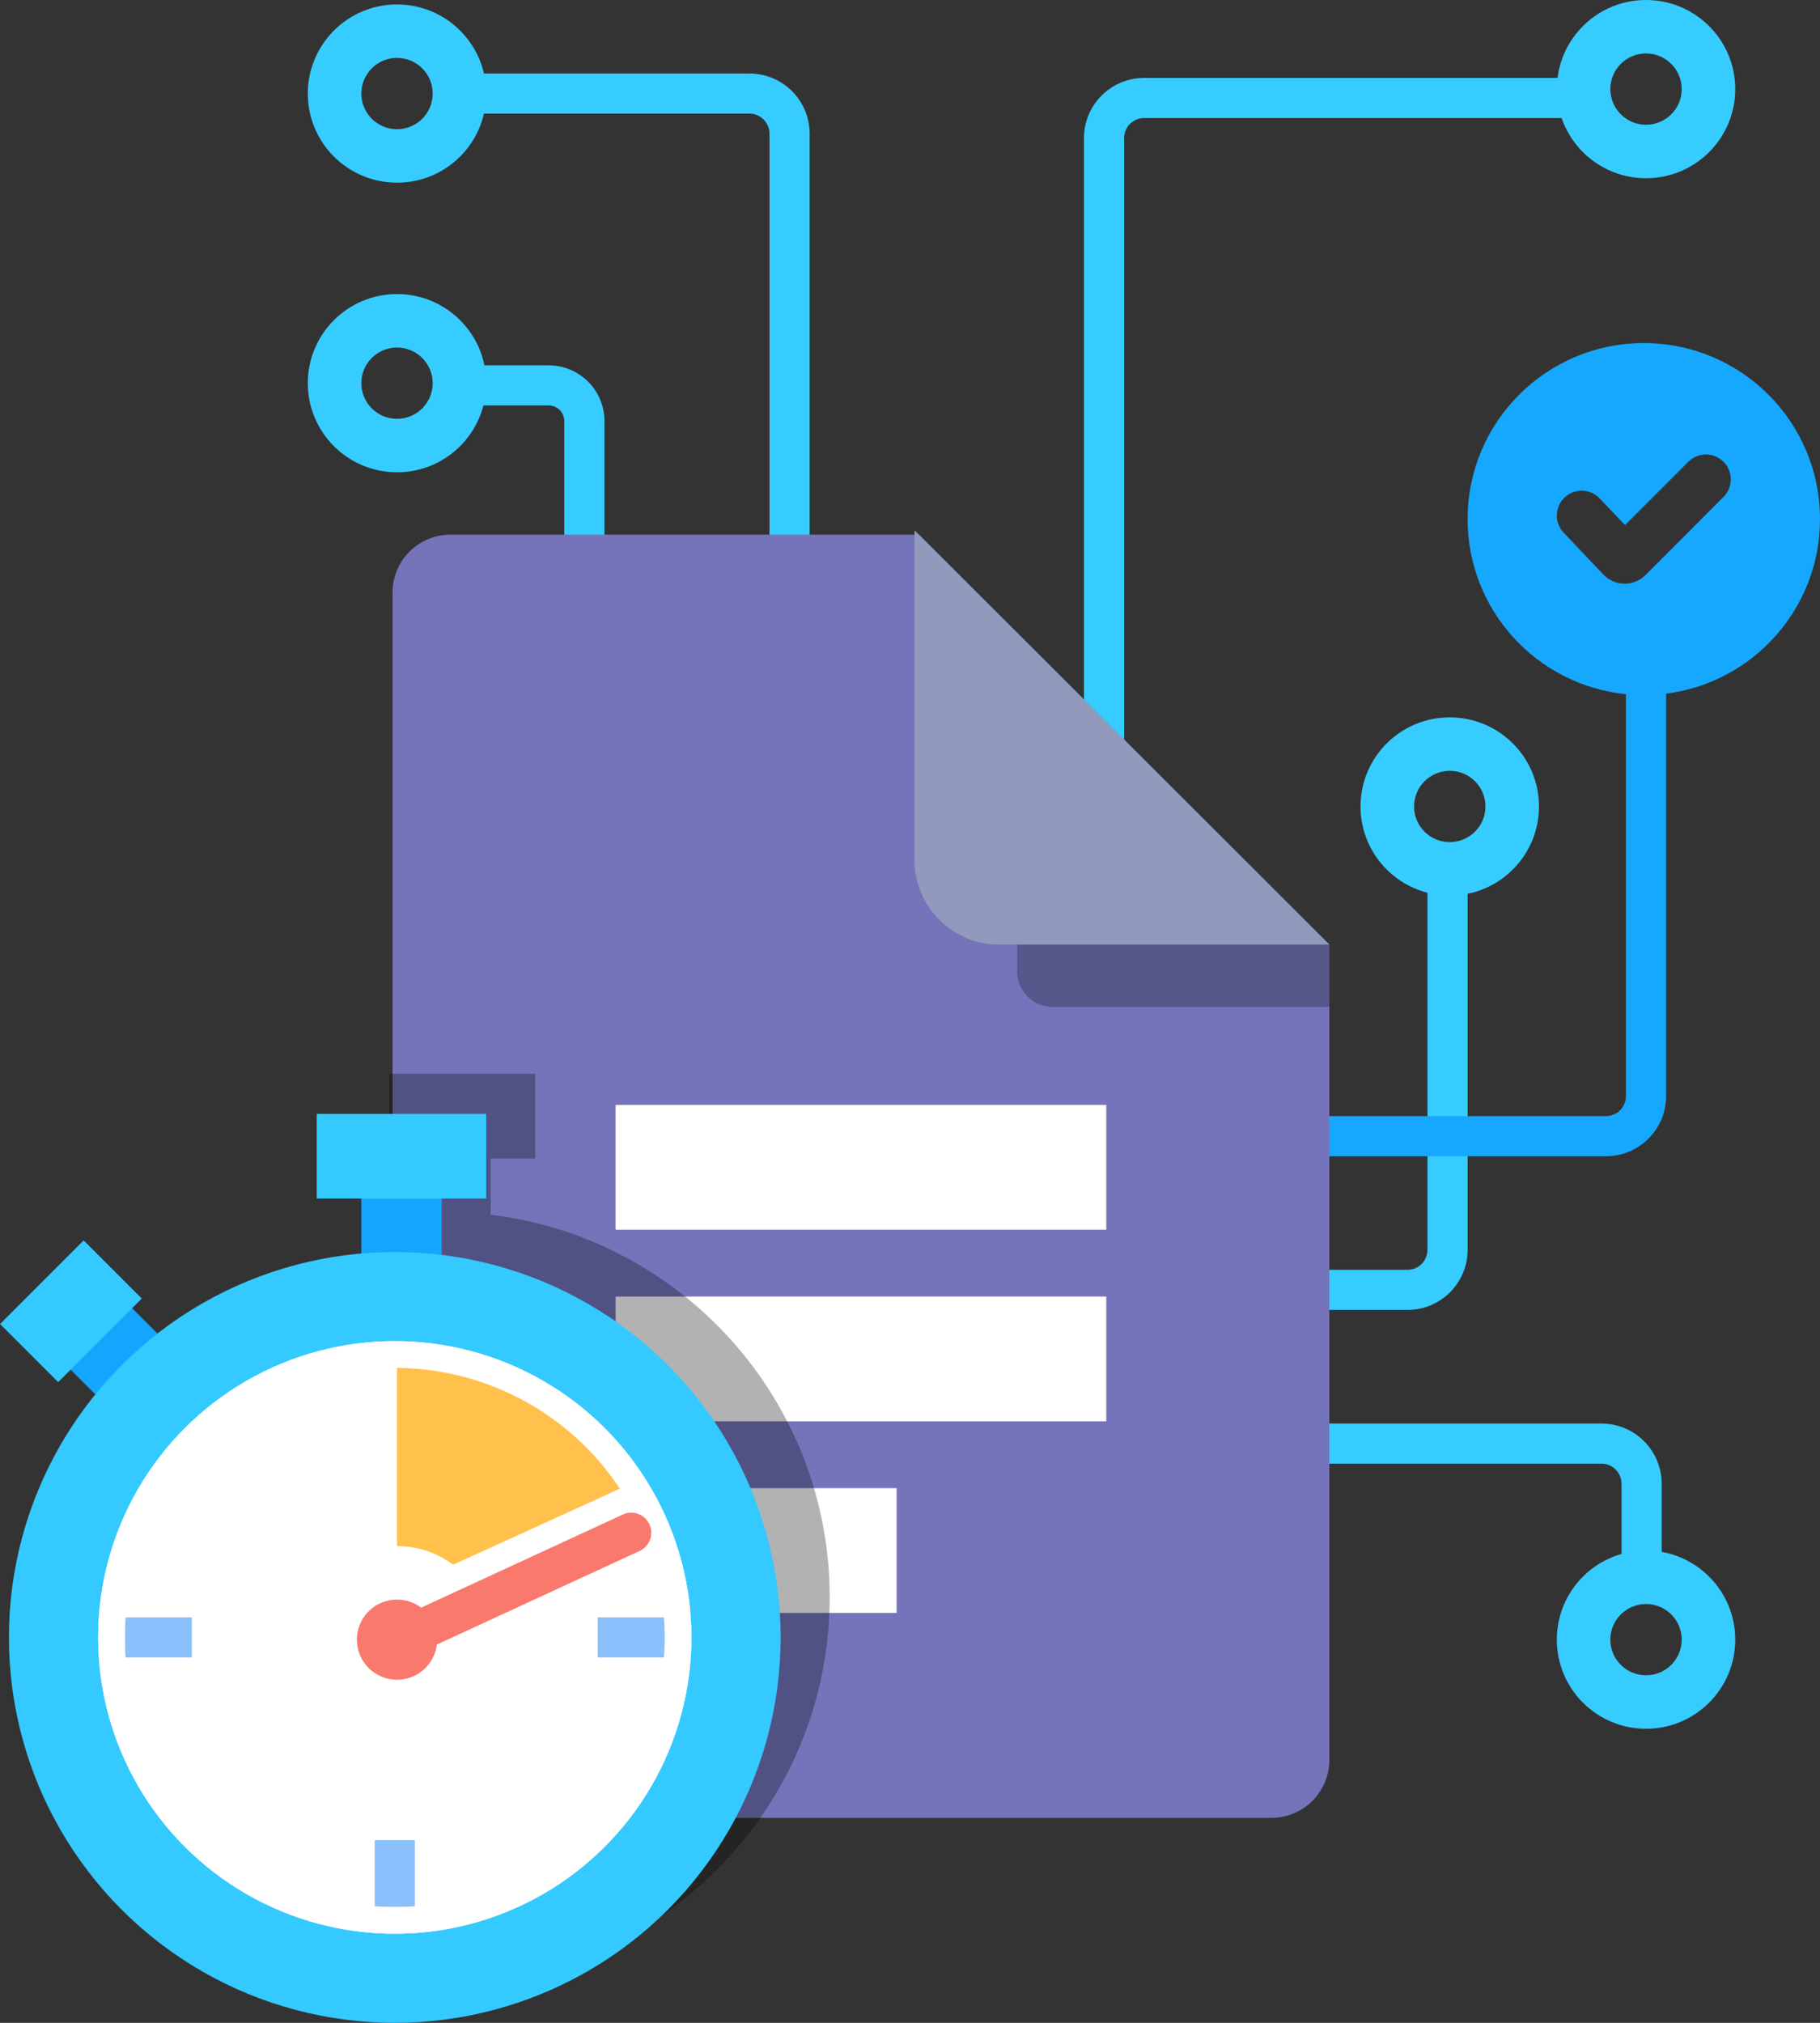 <svg width="90" height="100" viewBox="0 0 90 100" version="1.1" xmlns="http://www.w3.org/2000/svg" xmlns:xlink="http://www.w3.org/1999/xlink"><rect x="0" y="0" width="90" height="100" fill="#333333" stroke="none"/><title>Distribution Graphic</title><desc>Created with Sketch.</desc><defs><linearGradient x1="99.128%" y1="49.51%" x2="43.329%" y2="50%" id="linearGradient-1"><stop stop-color="#000" stop-opacity=".3" offset="0%"/><stop stop-color="#000" stop-opacity=".3" offset="100%"/><stop stop-color="#000" stop-opacity="0" offset="100%"/></linearGradient></defs><g id="Responsive" stroke="none" stroke-width="1" fill="none" fill-rule="evenodd"><g id="Web-Home" transform="translate(-1075, -683)"><g id="Features" transform="translate(150, 683)"><g id="Bootstrapping-&amp;-Distribution" transform="translate(800, 0)"><g id="Distribution-Graphic" transform="translate(125, 0)"><path d="M19.632,6.388 C20.607,6.388 21.397,5.599 21.397,4.626 C21.397,3.652 20.607,2.863 19.632,2.863 C18.658,2.863 17.868,3.652 17.868,4.626 C17.868,5.599 18.658,6.388 19.632,6.388 Z M77.222,5.834 L56.581,5.834 C56.033,5.834 55.588,6.278 55.588,6.825 L55.588,36.564 L53.603,36.564 L53.603,6.825 C53.603,5.183 54.936,3.852 56.581,3.852 L77.02,3.852 C77.293,1.68 79.148,0 81.397,0 C83.834,0 85.809,1.972 85.809,4.405 C85.809,6.838 83.834,8.811 81.397,8.811 C79.461,8.811 77.817,7.566 77.222,5.834 L77.222,5.834 Z M80.185,76.82 L80.185,73.348 C80.185,72.801 79.741,72.357 79.193,72.357 L65.625,72.357 L65.625,70.374 L79.193,70.374 C80.837,70.374 82.171,71.706 82.171,73.348 L82.171,76.719 C84.238,77.085 85.809,78.888 85.809,81.057 C85.809,83.49 83.834,85.463 81.397,85.463 C78.961,85.463 76.985,83.49 76.985,81.057 C76.985,79.044 78.338,77.346 80.185,76.82 Z M70.589,44.135 C68.686,43.646 67.279,41.921 67.279,39.868 C67.279,37.435 69.255,35.463 71.691,35.463 C74.128,35.463 76.103,37.435 76.103,39.868 C76.103,41.999 74.588,43.776 72.575,44.185 L72.575,61.784 C72.575,63.426 71.241,64.758 69.597,64.758 L65.515,64.758 L65.515,62.775 L69.597,62.775 C70.145,62.775 70.589,62.332 70.589,61.784 L70.589,44.135 Z M23.932,3.634 L37.059,3.634 C38.703,3.634 40.037,4.966 40.037,6.608 L40.037,26.652 L38.051,26.652 L38.051,6.608 C38.051,6.061 37.607,5.617 37.059,5.617 L23.932,5.617 C23.482,7.572 21.728,9.031 19.632,9.031 C17.196,9.031 15.221,7.059 15.221,4.626 C15.221,2.193 17.196,0.22 19.632,0.22 C21.728,0.22 23.482,1.679 23.932,3.634 Z M23.956,18.061 L27.132,18.061 C28.655,18.061 29.89,19.294 29.89,20.814 L29.89,26.652 L27.904,26.652 L27.904,20.814 C27.904,20.388 27.559,20.043 27.132,20.043 L23.905,20.043 C23.416,21.944 21.688,23.348 19.632,23.348 C17.196,23.348 15.221,21.376 15.221,18.943 C15.221,16.51 17.196,14.537 19.632,14.537 C21.766,14.537 23.547,16.051 23.956,18.061 Z M81.397,6.167 C82.372,6.167 83.162,5.378 83.162,4.405 C83.162,3.432 82.372,2.643 81.397,2.643 C80.422,2.643 79.632,3.432 79.632,4.405 C79.632,5.378 80.422,6.167 81.397,6.167 Z M81.397,82.819 C82.372,82.819 83.162,82.03 83.162,81.057 C83.162,80.084 82.372,79.295 81.397,79.295 C80.422,79.295 79.632,80.084 79.632,81.057 C79.632,82.03 80.422,82.819 81.397,82.819 Z M71.691,41.63 C72.666,41.63 73.456,40.841 73.456,39.868 C73.456,38.895 72.666,38.106 71.691,38.106 C70.717,38.106 69.926,38.895 69.926,39.868 C69.926,40.841 70.717,41.63 71.691,41.63 Z M19.632,20.705 C20.607,20.705 21.397,19.916 21.397,18.943 C21.397,17.97 20.607,17.181 19.632,17.181 C18.658,17.181 17.868,17.97 17.868,18.943 C17.868,19.916 18.658,20.705 19.632,20.705 Z" id="Combined-Shape" fill="#37CCFF" fill-rule="nonzero"/><path d="M80.404,34.317 C76.007,33.876 72.574,30.169 72.574,25.661 C72.574,20.856 76.475,16.96 81.287,16.96 C86.099,16.96 90,20.856 90,25.661 C90,30.093 86.681,33.751 82.39,34.292 L82.39,54.185 C82.39,55.828 81.056,57.159 79.412,57.159 L65.515,57.159 L65.515,55.176 L79.412,55.176 C79.96,55.176 80.404,54.733 80.404,54.185 L80.404,34.317 Z M79.105,24.639 C78.638,24.146 77.86,24.126 77.368,24.594 C76.876,25.062 76.856,25.84 77.323,26.333 L79.288,28.402 C79.841,28.984 80.76,29.008 81.342,28.455 C81.355,28.442 81.355,28.442 81.368,28.429 L85.228,24.566 C85.708,24.086 85.708,23.307 85.228,22.827 C84.748,22.347 83.97,22.347 83.49,22.827 L80.36,25.96 L79.105,24.639 Z" id="Combined-Shape" fill="#16A8FE"/><g id="Paper" transform="translate(19.412, 26.211)"><path d="M2.863,0.22 L26.029,0.22 L46.324,20.485 L46.324,60.793 L46.324,60.793 C46.324,62.374 45.042,63.656 43.46,63.656 L2.863,63.656 L2.863,63.656 C1.282,63.656 -1.58268726e-15,62.374 -1.77635684e-15,60.793 L0,3.084 L-4.4408921e-16,3.084 C-6.37758786e-16,1.502 1.282,0.22 2.863,0.22 Z" id="Rectangle-143" fill="#7574BB"/><path d="M25.809,0 L46.324,20.485 L29.994,20.485 L29.994,20.485 C27.683,20.485 25.809,18.611 25.809,16.3 L25.809,0 Z" id="Rectangle-144" fill="#9199BC"/><rect id="Rectangle-146" fill="#FFF" x="11.029" y="28.414" width="24.265" height="6.167"/><rect id="Rectangle-146-Copy" fill="#FFF" x="11.029" y="37.885" width="24.265" height="6.167"/><rect id="Rectangle-146-Copy-2" fill="#FFF" x="11.029" y="47.357" width="13.897" height="6.167"/><path d="M30.882,20.485 L46.324,20.485 L46.324,23.568 L32.644,23.568 L32.644,23.568 C31.671,23.568 30.882,22.779 30.882,21.806 L30.882,20.485 Z" id="Rectangle-145" fill-opacity=".25" fill="#000"/></g><g id="Clock" transform="translate(0, 53.084)"><rect id="Rectangle-149" fill="#14A6FF" transform="translate(5.79, 13.883) rotate(-45) translate(-5.79, -13.883)" x="3.641" y="12.524" width="4.298" height="2.717"/><rect id="Rectangle-150" fill="#34C9FF" transform="translate(3.506, 11.739) rotate(-45) translate(-3.506, -11.739)" x=".583" y="9.707" width="5.846" height="4.064"/><path d="M24.265,6.967 L24.265,4.185 L26.471,4.185 L26.471,0 L18.088,0 L18.088,4.185 L20.294,4.185 L20.294,6.899 C10.531,7.736 2.868,15.915 2.868,25.881 C2.868,36.404 11.41,44.934 21.949,44.934 C32.487,44.934 41.029,36.404 41.029,25.881 C41.029,16.141 33.71,8.108 24.265,6.967 Z" id="Combined-Shape" fill="url(#linearGradient-1)"/><rect id="Rectangle-147" fill="#14A6FF" x="17.868" y="5.947" width="3.971" height="3.524"/><rect id="Rectangle-148" fill="#34C9FF" x="15.662" y="1.982" width="8.382" height="4.185"/><ellipse id="Oval-23" fill="#34C9FF" cx="19.522" cy="27.863" rx="19.081" ry="19.053"/><ellipse id="Oval-24" fill="#FFF" cx="19.522" cy="27.863" rx="14.669" ry="14.648"/><rect id="Rectangle-152" fill="#89BFFB" x="29.559" y="26.872" width="3.309" height="1.982"/><rect id="Rectangle-152-Copy" fill="#89BFFB" x="6.176" y="26.872" width="3.309" height="1.982"/><rect id="Rectangle-151" fill="#89BFFB" x="18.529" y="37.885" width="1.985" height="3.304"/><path d="M19.632,24.229 L19.632,13.656 C22.494,13.895 24.7,14.445 26.25,15.308 C27.8,16.171 29.528,17.787 31.434,20.154 L21.287,24.78 L19.632,24.229 Z" id="Path-43" fill="#FFC14B"/><ellipse id="Oval-24" stroke="#FFF" stroke-width="1.322" cx="19.522" cy="27.863" rx="14.008" ry="13.987"/><ellipse id="Oval-24" fill="#FFF" cx="19.632" cy="27.974" rx="4.632" ry="4.626"/><path d="M20.826,26.39 C20.494,26.14 20.081,25.991 19.632,25.991 C18.536,25.991 17.647,26.879 17.647,27.974 C17.647,29.068 18.536,29.956 19.632,29.956 C20.647,29.956 21.484,29.196 21.603,28.215 L31.63,23.587 C32.127,23.357 32.344,22.768 32.114,22.271 C31.884,21.774 31.294,21.558 30.797,21.788 L20.826,26.39 L20.826,26.39 Z" id="Combined-Shape" fill="#F97A6D"/></g></g></g></g></g></g></svg>